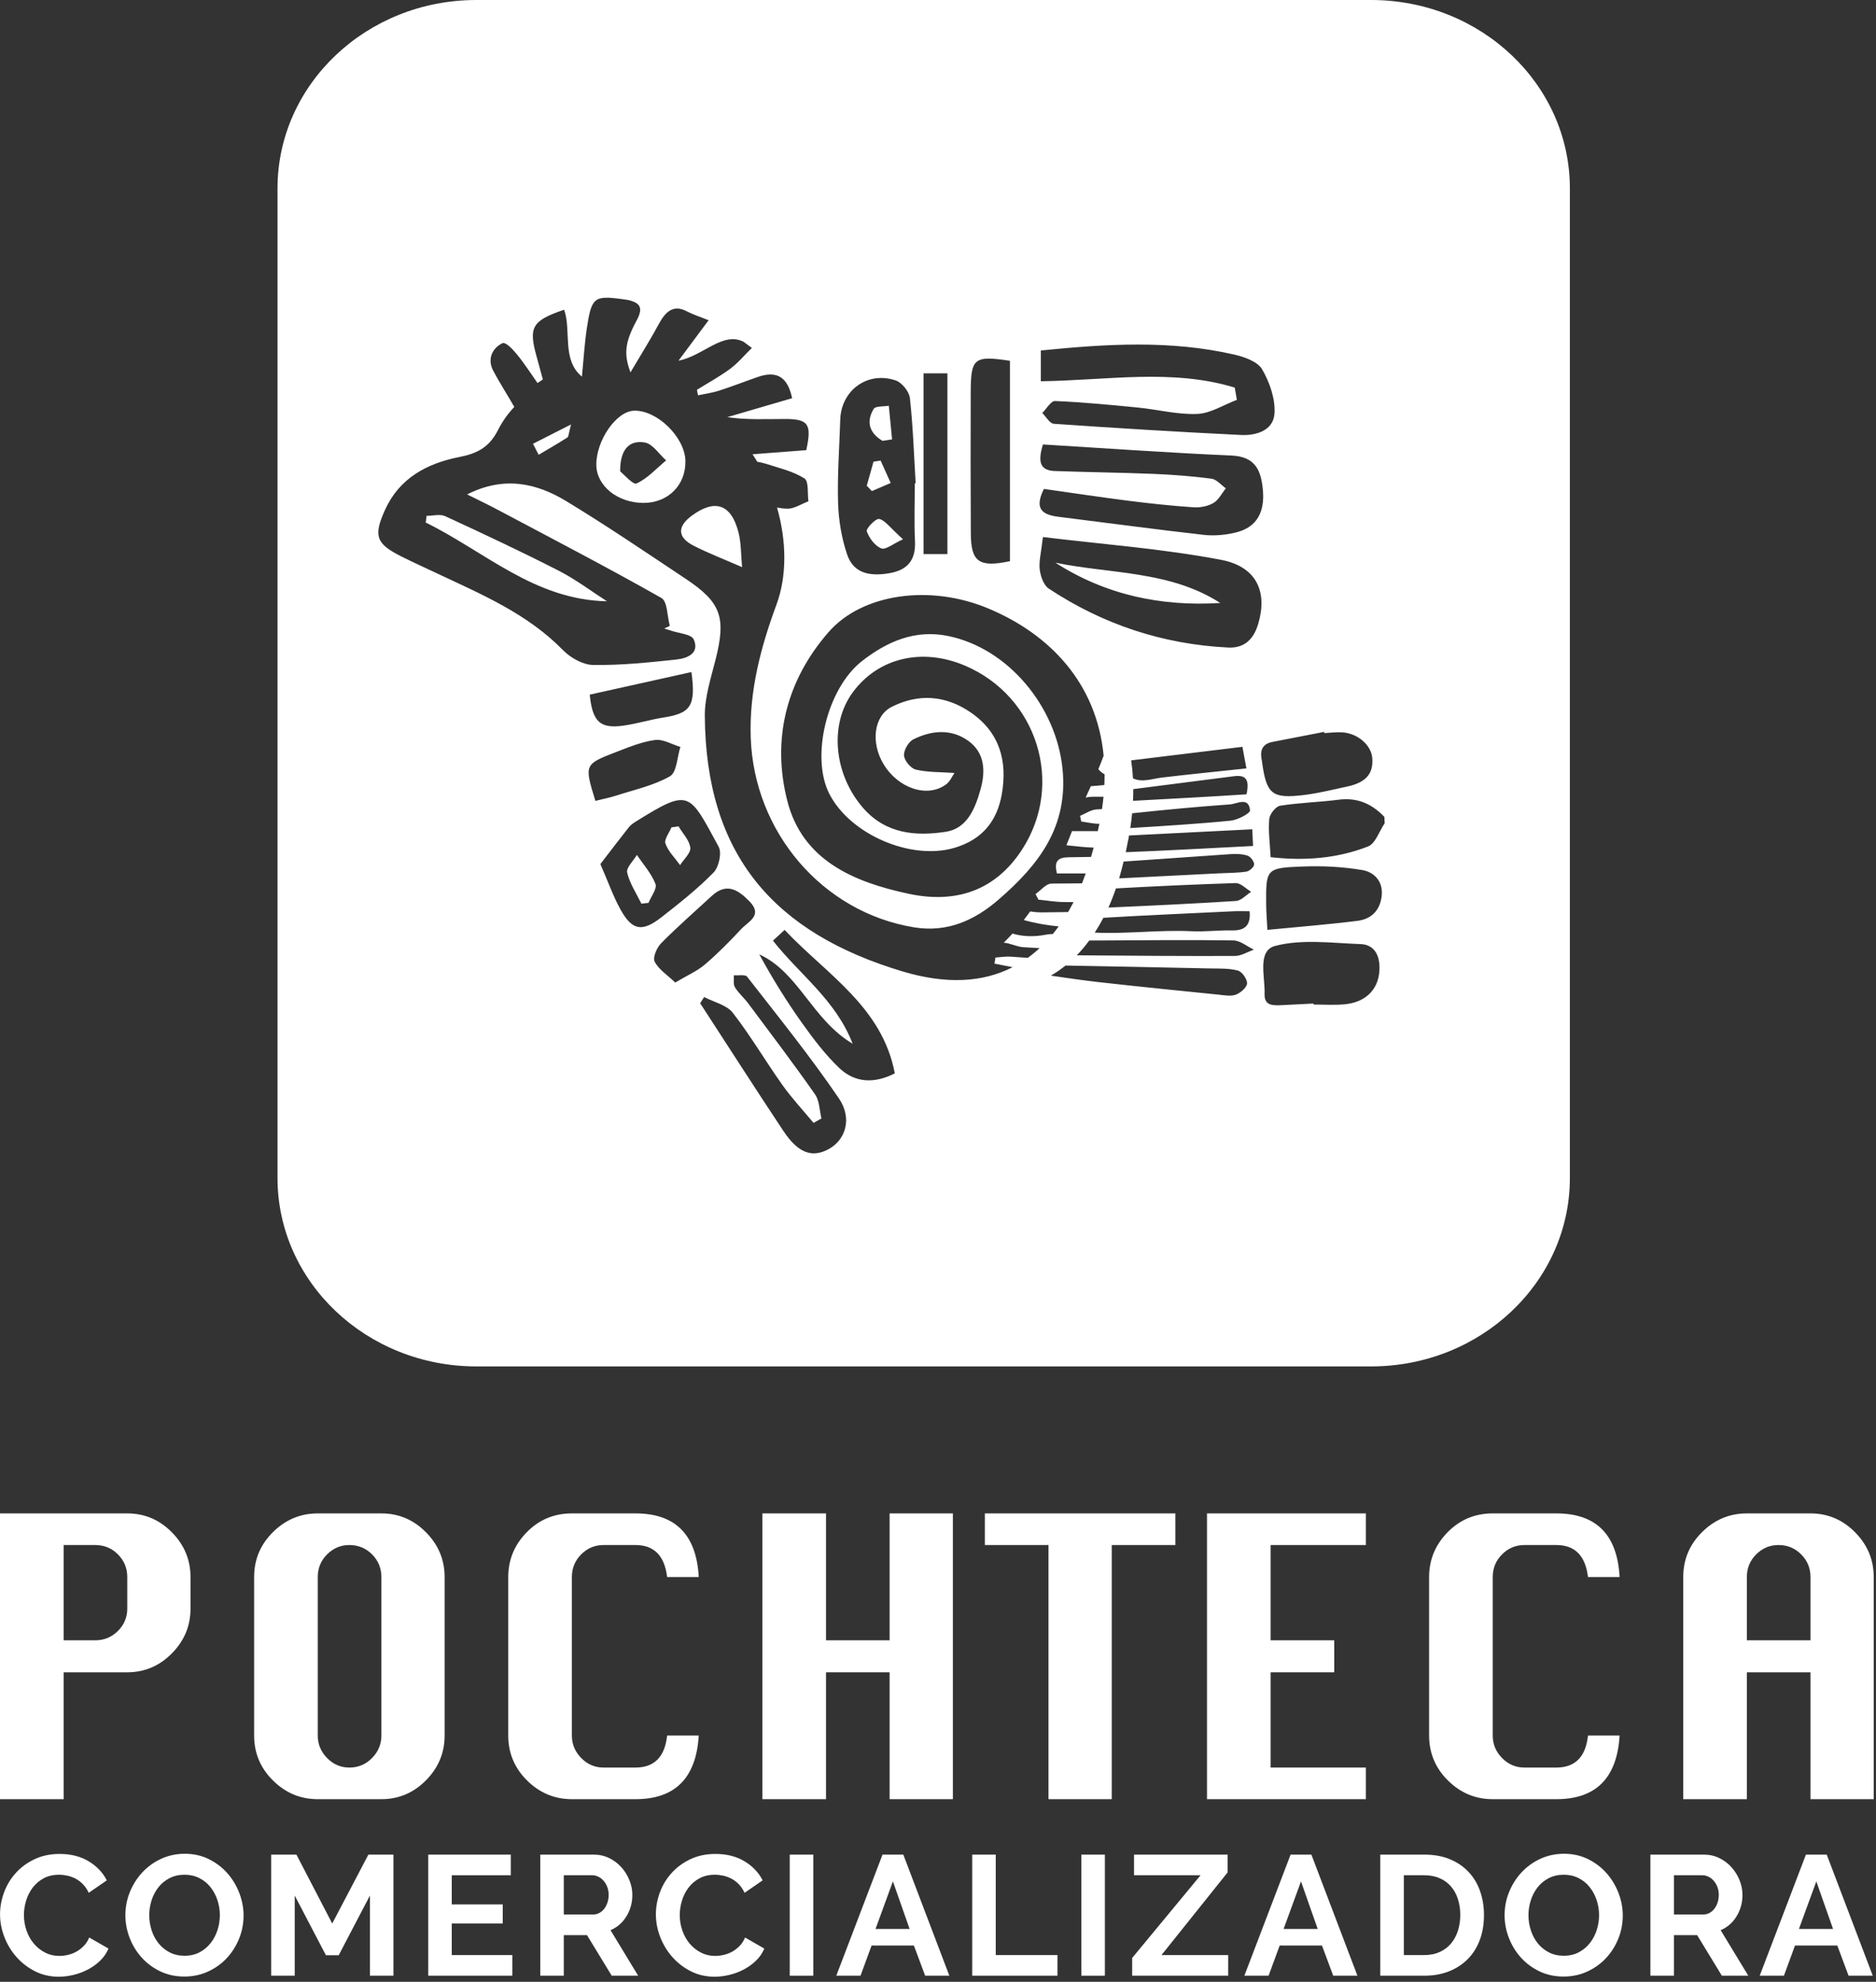 <svg width="302" height="319" viewBox="0 0 302 319" fill="none" xmlns="http://www.w3.org/2000/svg">
<rect x="0" y="0" width="302" height="319" fill="#333333" stroke="none"/>
<path d="M10.244 264.029H15.333C16.765 264.029 17.981 263.529 18.984 262.527C19.985 261.525 20.487 260.329 20.487 258.939V253.848C20.487 252.417 19.985 251.201 18.984 250.199C17.981 249.197 16.765 248.696 15.333 248.696H10.244V264.029ZM0 289.605V243.605H20.487C23.267 243.605 25.659 244.617 27.661 246.641C29.665 248.665 30.667 251.068 30.667 253.848V258.939C30.667 261.72 29.665 264.121 27.661 266.145C25.659 268.169 23.267 269.181 20.487 269.181H10.244V289.605H0Z" fill="white"/>
<path d="M51.153 253.848V279.363C51.153 280.754 51.653 281.959 52.656 282.982C53.656 284.004 54.852 284.515 56.242 284.515C57.674 284.515 58.89 284.004 59.893 282.982C60.894 281.959 61.396 280.754 61.396 279.363V253.848C61.396 252.418 60.894 251.202 59.893 250.199C58.89 249.198 57.674 248.696 56.242 248.696C54.852 248.696 53.656 249.198 52.656 250.199C51.653 251.202 51.153 252.418 51.153 253.848ZM51.153 243.606H61.396C64.176 243.606 66.568 244.618 68.57 246.642C70.574 248.666 71.576 251.068 71.576 253.848V279.363C71.576 282.144 70.574 284.546 68.57 286.57C66.568 288.594 64.176 289.606 61.396 289.606H51.153C48.372 289.606 45.969 288.604 43.946 286.6C41.921 284.598 40.909 282.183 40.909 279.363V253.848C40.909 251.027 41.921 248.615 43.946 246.611C45.969 244.608 48.372 243.606 51.153 243.606Z" fill="white"/>
<path d="M112.485 279.363C112.075 286.191 108.681 289.606 102.303 289.606H92.062C89.281 289.606 86.878 288.605 84.854 286.601C82.83 284.598 81.818 282.183 81.818 279.363V253.849C81.818 251.067 82.809 248.666 84.793 246.641C86.775 244.617 89.198 243.606 92.062 243.606H102.303C108.723 243.606 112.117 247.021 112.485 253.849H107.395C106.985 250.414 105.289 248.697 102.303 248.697H97.151C95.761 248.697 94.565 249.197 93.565 250.198C92.562 251.201 92.062 252.418 92.062 253.849V279.363C92.062 280.754 92.562 281.959 93.565 282.982C94.565 284.003 95.761 284.514 97.151 284.514H102.303C105.33 284.514 107.026 282.797 107.395 279.363H112.485Z" fill="white"/>
<path d="M122.727 289.605V243.605H132.971V264.029H143.212V243.605H153.394V289.605H143.212V269.181H132.971V289.605H122.727Z" fill="white"/>
<path d="M168.788 289.605V248.696H158.546V243.605H189.212V248.696H178.97V289.605H168.788Z" fill="white"/>
<path d="M194.304 289.605V243.605H219.88V248.696H204.547V264.029H214.788V269.181H204.547V284.515H219.88V289.605H194.304Z" fill="white"/>
<path d="M260.726 279.363C260.316 286.191 256.923 289.606 250.543 289.606H240.302C237.52 289.606 235.119 288.605 233.095 286.601C231.072 284.598 230.059 282.183 230.059 279.363V253.849C230.059 251.067 231.051 248.666 233.032 246.641C235.018 244.617 237.439 243.606 240.302 243.606H250.543C256.963 243.606 260.359 247.021 260.726 253.849H255.635C255.226 250.414 253.528 248.697 250.543 248.697H245.392C244.002 248.697 242.807 249.197 241.804 250.198C240.802 251.201 240.302 252.418 240.302 253.849V279.363C240.302 280.754 240.802 281.959 241.804 282.982C242.807 284.003 244.002 284.514 245.392 284.514H250.543C253.57 284.514 255.267 282.797 255.635 279.363H260.726Z" fill="white"/>
<path d="M281.21 264.029H291.453V253.848C291.453 252.417 290.953 251.201 289.95 250.199C288.948 249.197 287.732 248.696 286.301 248.696C284.91 248.696 283.716 249.197 282.713 250.199C281.71 251.201 281.21 252.417 281.21 253.848V264.029ZM270.968 289.605V253.848C270.968 251.027 271.981 248.615 274.005 246.611C276.028 244.608 278.429 243.605 281.21 243.605H291.453C294.234 243.605 296.628 244.617 298.629 246.641C300.632 248.665 301.634 251.068 301.634 253.848V289.605H291.453V269.181H281.21V289.605H270.968Z" fill="white"/>
<path d="M0.007 308.137C0.007 306.947 0.222 305.773 0.652 304.609C1.083 303.447 1.708 302.409 2.534 301.494C3.356 300.579 4.363 299.837 5.552 299.27C6.742 298.703 8.095 298.419 9.615 298.419C11.408 298.419 12.96 298.813 14.267 299.599C15.578 300.387 16.551 301.411 17.192 302.674L14.282 304.678C14.026 304.129 13.715 303.666 13.348 303.291C12.982 302.917 12.59 302.619 12.168 302.399C11.747 302.179 11.308 302.019 10.851 301.919C10.392 301.819 9.944 301.769 9.504 301.769C8.554 301.769 7.726 301.961 7.02 302.345C6.316 302.729 5.731 303.227 5.264 303.841C4.798 304.454 4.444 305.15 4.207 305.927C3.97 306.706 3.851 307.478 3.851 308.247C3.851 309.107 3.987 309.935 4.262 310.731C4.535 311.527 4.924 312.227 5.428 312.831C5.931 313.435 6.535 313.921 7.242 314.286C7.944 314.653 8.718 314.834 9.56 314.834C9.999 314.834 10.458 314.779 10.932 314.67C11.408 314.561 11.862 314.386 12.291 314.149C12.72 313.911 13.119 313.605 13.486 313.229C13.851 312.854 14.146 312.401 14.364 311.87L17.466 313.655C17.155 314.386 16.711 315.033 16.135 315.59C15.559 316.149 14.908 316.619 14.187 317.003C13.463 317.387 12.69 317.681 11.867 317.883C11.043 318.083 10.236 318.183 9.45 318.183C8.059 318.183 6.788 317.891 5.635 317.306C4.48 316.719 3.488 315.955 2.655 315.013C1.823 314.071 1.174 312.999 0.707 311.802C0.242 310.603 0.007 309.382 0.007 308.137Z" fill="white"/>
<path d="M24.026 308.275C24.026 309.116 24.156 309.931 24.41 310.717C24.666 311.504 25.038 312.199 25.523 312.803C26.006 313.408 26.604 313.893 27.306 314.259C28.012 314.625 28.812 314.807 29.71 314.807C30.624 314.807 31.434 314.62 32.139 314.245C32.843 313.869 33.438 313.371 33.924 312.748C34.408 312.127 34.775 311.427 35.021 310.648C35.268 309.871 35.392 309.08 35.392 308.275C35.392 307.432 35.26 306.619 34.995 305.831C34.728 305.044 34.353 304.349 33.869 303.745C33.384 303.14 32.788 302.66 32.084 302.303C31.38 301.947 30.588 301.768 29.71 301.768C28.793 301.768 27.98 301.956 27.267 302.331C26.553 302.705 25.957 303.2 25.481 303.813C25.005 304.427 24.645 305.123 24.397 305.9C24.151 306.679 24.026 307.469 24.026 308.275ZM29.681 318.156C28.255 318.156 26.96 317.877 25.797 317.319C24.634 316.761 23.637 316.021 22.805 315.096C21.972 314.172 21.328 313.115 20.869 311.925C20.412 310.736 20.184 309.52 20.184 308.275C20.184 306.975 20.427 305.731 20.91 304.54C21.395 303.352 22.064 302.3 22.916 301.384C23.767 300.469 24.777 299.741 25.948 299.201C27.119 298.661 28.392 298.392 29.765 298.392C31.173 298.392 32.459 298.68 33.621 299.256C34.782 299.833 35.776 300.587 36.6 301.521C37.424 302.455 38.064 303.516 38.521 304.705C38.978 305.896 39.208 307.103 39.208 308.329C39.208 309.629 38.969 310.868 38.495 312.048C38.017 313.229 37.358 314.272 36.517 315.179C35.675 316.084 34.668 316.807 33.497 317.347C32.327 317.887 31.055 318.156 29.681 318.156Z" fill="white"/>
<path d="M59.549 318.019V305.117L54.525 314.725H52.466L47.444 305.117V318.019H43.656V298.529H47.718L53.483 309.619L59.302 298.529H63.338V318.019H59.549Z" fill="white"/>
<path d="M82.471 314.698V318.019H68.937V298.528H82.223V301.85H72.725V306.544H80.935V309.619H72.725V314.698H82.471Z" fill="white"/>
<path d="M90.761 308.164H95.51C95.857 308.164 96.182 308.081 96.485 307.917C96.786 307.752 97.048 307.528 97.268 307.245C97.486 306.961 97.661 306.628 97.789 306.243C97.916 305.859 97.981 305.447 97.981 305.008C97.981 304.551 97.908 304.129 97.761 303.745C97.614 303.36 97.418 303.025 97.172 302.743C96.924 302.46 96.64 302.24 96.32 302.083C96 301.928 95.676 301.851 95.345 301.851H90.761V308.164ZM86.973 318.02V298.528H95.593C96.489 298.528 97.317 298.716 98.077 299.091C98.836 299.468 99.492 299.961 100.04 300.575C100.588 301.188 101.018 301.883 101.33 302.66C101.641 303.439 101.796 304.221 101.796 305.008C101.796 306.271 101.481 307.419 100.849 308.453C100.218 309.487 99.362 310.233 98.284 310.691L102.73 318.02H98.476L94.494 311.485H90.761V318.02H86.973Z" fill="white"/>
<path d="M105.585 308.137C105.585 306.947 105.799 305.773 106.229 304.609C106.66 303.447 107.285 302.409 108.111 301.494C108.935 300.579 109.94 299.837 111.129 299.27C112.32 298.703 113.673 298.419 115.192 298.419C116.987 298.419 118.537 298.813 119.845 299.599C121.155 300.387 122.128 301.411 122.771 302.674L119.859 304.678C119.604 304.129 119.292 303.666 118.927 303.291C118.559 302.917 118.167 302.619 117.745 302.399C117.325 302.179 116.885 302.019 116.429 301.919C115.971 301.819 115.523 301.769 115.083 301.769C114.131 301.769 113.303 301.961 112.599 302.345C111.893 302.729 111.309 303.227 110.841 303.841C110.375 304.454 110.023 305.15 109.784 305.927C109.547 306.706 109.428 307.478 109.428 308.247C109.428 309.107 109.564 309.935 109.84 310.731C110.113 311.527 110.503 312.227 111.007 312.831C111.509 313.435 112.113 313.921 112.819 314.286C113.523 314.653 114.296 314.834 115.137 314.834C115.577 314.834 116.035 314.779 116.509 314.67C116.987 314.561 117.44 314.386 117.869 314.149C118.299 313.911 118.697 313.605 119.063 313.229C119.429 312.854 119.723 312.401 119.943 311.87L123.044 313.655C122.732 314.386 122.288 315.033 121.713 315.59C121.136 316.149 120.487 316.619 119.764 317.003C119.041 317.387 118.268 317.681 117.445 317.883C116.62 318.083 115.815 318.183 115.028 318.183C113.637 318.183 112.365 317.891 111.213 317.306C110.059 316.719 109.067 315.955 108.233 315.013C107.4 314.071 106.752 312.999 106.284 311.802C105.819 310.603 105.585 309.382 105.585 308.137Z" fill="white"/>
<path d="M127.135 298.529H130.923V318.02H127.135V298.529Z" fill="white"/>
<path d="M146.431 310.497L143.741 302.839L140.942 310.497H146.431ZM142.067 298.528H145.415L152.827 318.02H148.93L147.119 313.16H140.31L138.525 318.02H134.627L142.067 298.528Z" fill="white"/>
<path d="M156.507 318.019V298.529H160.296V314.698H170.234V318.019H156.507Z" fill="white"/>
<path d="M174.076 298.529H177.865V318.02H174.076V298.529Z" fill="white"/>
<path d="M182.256 315.164L193.265 301.851H182.559V298.528H197.629V301.384L186.979 314.697H197.712V318.02H182.256V315.164Z" fill="white"/>
<path d="M212.124 310.497L209.434 302.839L206.634 310.497H212.124ZM207.76 298.528H211.108L218.52 318.02H214.623L212.811 313.16H206.003L204.218 318.02H200.319L207.76 298.528Z" fill="white"/>
<path d="M235.075 308.247C235.075 307.314 234.946 306.453 234.691 305.666C234.435 304.881 234.059 304.202 233.564 303.635C233.071 303.067 232.462 302.629 231.739 302.318C231.016 302.006 230.198 301.85 229.282 301.85H225.99V314.698H229.282C230.215 314.698 231.044 314.533 231.767 314.203C232.491 313.874 233.094 313.422 233.579 312.845C234.063 312.269 234.435 311.587 234.691 310.799C234.946 310.013 235.075 309.163 235.075 308.247ZM222.2 318.019V298.529H229.282C230.875 298.529 232.27 298.785 233.47 299.298C234.667 299.81 235.67 300.505 236.475 301.385C237.28 302.262 237.883 303.291 238.287 304.473C238.69 305.653 238.89 306.911 238.89 308.247C238.89 309.729 238.666 311.07 238.218 312.269C237.77 313.467 237.124 314.493 236.283 315.342C235.44 316.194 234.431 316.853 233.25 317.319C232.068 317.786 230.747 318.019 229.282 318.019H222.2Z" fill="white"/>
<path d="M246.054 308.275C246.054 309.116 246.182 309.931 246.438 310.717C246.694 311.504 247.066 312.199 247.55 312.803C248.034 313.408 248.63 313.893 249.335 314.259C250.038 314.625 250.839 314.807 251.737 314.807C252.651 314.807 253.462 314.62 254.166 314.245C254.87 313.869 255.466 313.371 255.951 312.748C256.435 312.127 256.802 311.427 257.049 310.648C257.297 309.871 257.418 309.08 257.418 308.275C257.418 307.432 257.286 306.619 257.022 305.831C256.755 305.044 256.381 304.349 255.895 303.745C255.411 303.14 254.815 302.66 254.111 302.303C253.407 301.947 252.615 301.768 251.737 301.768C250.821 301.768 250.007 301.956 249.294 302.331C248.581 302.705 247.985 303.2 247.51 303.813C247.033 304.427 246.673 305.123 246.425 305.9C246.178 306.679 246.054 307.469 246.054 308.275ZM251.709 318.156C250.282 318.156 248.986 317.877 247.825 317.319C246.662 316.761 245.665 316.021 244.833 315.096C243.999 314.172 243.355 313.115 242.898 311.925C242.439 310.736 242.211 309.52 242.211 308.275C242.211 306.975 242.454 305.731 242.938 304.54C243.423 303.352 244.091 302.3 244.942 301.384C245.794 300.469 246.803 299.741 247.975 299.201C249.146 298.661 250.418 298.392 251.791 298.392C253.201 298.392 254.486 298.68 255.649 299.256C256.81 299.833 257.805 300.587 258.627 301.521C259.451 302.455 260.09 303.516 260.549 304.705C261.006 305.896 261.235 307.103 261.235 308.329C261.235 309.629 260.997 310.868 260.522 312.048C260.045 313.229 259.386 314.272 258.545 315.179C257.702 316.084 256.695 316.807 255.526 317.347C254.354 317.887 253.082 318.156 251.709 318.156Z" fill="white"/>
<path d="M269.472 308.164H274.221C274.568 308.164 274.892 308.081 275.195 307.917C275.497 307.752 275.759 307.528 275.977 307.245C276.197 306.961 276.371 306.628 276.5 306.243C276.627 305.859 276.691 305.447 276.691 305.008C276.691 304.551 276.617 304.129 276.472 303.745C276.325 303.36 276.128 303.025 275.881 302.743C275.635 302.46 275.351 302.24 275.031 302.083C274.711 301.928 274.385 301.851 274.056 301.851H269.472V308.164ZM265.683 318.02V298.528H274.303C275.2 298.528 276.028 298.716 276.787 299.091C277.547 299.468 278.201 299.961 278.751 300.575C279.299 301.188 279.728 301.883 280.04 302.66C280.351 303.439 280.507 304.221 280.507 305.008C280.507 306.271 280.191 307.419 279.559 308.453C278.929 309.487 278.072 310.233 276.993 310.691L281.441 318.02H277.185L273.205 311.485H269.472V318.02H265.683Z" fill="white"/>
<path d="M295.084 310.497L292.393 302.839L289.593 310.497H295.084ZM290.72 298.528H294.068L301.48 318.02H297.583L295.771 313.16H288.963L287.177 318.02H283.279L290.72 298.528Z" fill="white"/>
<path d="M86.71 73.201C88.257 72.282 89.822 71.389 91.338 70.416C91.557 70.275 91.538 69.76 91.923 68.321C89.415 69.596 87.609 70.513 85.798 71.433C86.101 72.022 86.405 72.612 86.71 73.201Z" fill="white"/>
<path d="M68.671 83.034C68.624 83.393 68.581 83.752 68.532 84.11C78.031 88.773 86.056 96.564 97.71 96.785C95.132 95.132 92.668 93.257 89.955 91.872C83.934 88.794 77.807 85.92 71.666 83.088C70.835 82.704 69.677 83.034 68.671 83.034Z" fill="white"/>
<path d="M102.481 77.822C101.916 78.085 100.402 76.317 99.838 75.877C99.798 72.132 101.478 70.832 103.786 71.221C105.062 71.436 106.093 73.098 107.233 74.109C105.676 75.405 104.254 76.996 102.481 77.822ZM102.036 66.109C99.194 66.222 95.95 70.924 95.997 74.862C96.036 78.206 99.413 80.93 103.546 80.953C107.52 80.973 110.405 78.108 110.338 74.209C110.273 70.378 105.746 65.962 102.036 66.109Z" fill="white"/>
<path d="M142.07 70.964C142.583 70.883 143.096 70.804 143.608 70.725C143.431 68.921 143.255 67.116 143.08 65.312C142.242 65.463 140.939 65.333 140.648 65.816C139.356 67.956 140.007 69.736 142.07 70.964Z" fill="white"/>
<path d="M102.528 137.614C101.963 138.57 100.779 139.667 100.96 140.451C101.364 142.203 102.447 143.802 103.255 145.461C103.635 145.418 104.017 145.374 104.397 145.331C104.809 144.299 105.809 143.039 105.515 142.279C104.861 140.591 103.561 139.153 102.528 137.614Z" fill="white"/>
<path d="M109.481 139.253C110.072 138.312 111.226 137.305 111.124 136.448C110.981 135.245 109.905 134.156 109.229 133.016C108.848 133.069 108.468 133.124 108.088 133.179C107.732 134.061 106.885 135.12 107.124 135.788C107.582 137.061 108.661 138.111 109.481 139.253Z" fill="white"/>
<path d="M141.866 88.273C142.566 88.553 143.79 87.515 145.358 86.805C143.208 84.867 142.46 83.719 141.525 83.535C140.968 83.425 139.385 85.091 139.533 85.514C139.918 86.613 140.845 87.865 141.866 88.273Z" fill="white"/>
<path d="M111.314 83.045C108.997 84.768 109.054 86.509 111.658 87.84C114.057 89.066 116.585 90.032 119.462 91.293C119.27 89.274 119.325 87.418 118.882 85.689C117.71 81.116 115.072 80.253 111.314 83.045Z" fill="white"/>
<path d="M143.385 77.742C142.843 76.539 142.302 75.334 141.762 74.131C141.379 74.191 140.999 74.251 140.617 74.311C140.257 75.602 139.895 76.892 139.533 78.183C139.809 78.471 140.082 78.759 140.357 79.046C141.363 78.609 142.374 78.176 143.385 77.742Z" fill="white"/>
<path d="M220.226 136.251C215.259 138.192 210.026 138.595 204.546 137.977C204.431 135.727 204.152 133.757 204.324 131.828C204.395 131.04 205.368 129.809 206.075 129.695C209.192 129.199 212.374 129.128 215.507 128.724C218.499 128.339 220.848 129.384 222.854 131.487C222.871 131.831 222.887 132.173 222.906 132.517C222.028 133.803 221.423 135.783 220.226 136.251ZM222.434 144.133C222.207 146.508 220.778 147.943 218.532 148.223C213.807 148.815 209.054 149.187 204.026 149.675C203.936 147.932 203.843 146.833 203.832 145.739C203.778 139.836 203.78 139.704 209.69 139.479C212.89 139.356 216.155 139.516 219.307 140.049C221.163 140.363 222.66 141.811 222.434 144.133V144.133ZM216.354 161.668C214.731 161.805 213.087 161.695 211.452 161.697C211.452 161.644 211.45 161.591 211.447 161.537C209.728 161.623 208.012 161.719 206.294 161.795C204.958 161.853 203.507 161.924 203.575 160.004C203.674 157.251 202.346 153.025 205.275 152.259C209.606 151.127 214.444 151.801 219.059 151.969C220.96 152.04 221.986 153.389 222.067 155.48C222.199 158.935 220.119 161.355 216.354 161.668V161.668ZM203.062 122.028C202.851 120.612 203.368 119.705 204.843 119.424C207.616 118.896 210.387 118.347 213.16 117.808C213.171 117.873 213.184 117.94 213.198 118.003C214.14 117.956 215.09 117.825 216.028 117.879C218.54 118.02 220.726 119.903 220.906 121.991C221.124 124.548 219.882 125.973 216.819 126.619C214.556 127.096 212.302 127.675 210.01 127.957C204.728 128.607 203.864 127.864 203.15 122.536C203.13 122.365 203.086 122.199 203.062 122.028V122.028ZM197.707 104.229C187.22 103.716 177.578 100.524 168.83 94.745C168.007 94.201 167.51 92.76 167.376 91.672C167.218 90.349 167.608 88.961 167.892 86.444C177.515 87.616 187.144 88.317 196.567 90.112C202.346 91.215 204.083 95.335 202.535 100.46C201.804 102.887 200.338 104.36 197.707 104.229ZM201.586 133.487L201.72 136.172C194.966 136.513 188.368 136.892 181.764 137.152C181.586 137.16 181.406 137.164 181.226 137.167C181.39 136.404 181.543 135.641 181.684 134.884C181.71 134.749 181.731 134.617 181.754 134.485L201.586 133.487ZM182.25 130.912C187.491 130.353 192.742 129.851 197.999 129.483C199.108 129.405 201.023 128.177 201.231 130.439C201.272 130.915 199.25 131.985 198.108 132.099C192.739 132.632 187.343 132.949 181.955 133.289C182.078 132.483 182.176 131.691 182.25 130.912V130.912ZM200.663 127.857C194.567 128.264 188.48 128.567 182.395 128.905C182.426 128.268 182.436 127.64 182.434 127.023C182.471 127.017 182.51 127.012 182.546 127.007C187.914 126.32 193.283 125.639 198.647 124.945C200.474 124.709 201.207 125.376 200.663 127.857V127.857ZM187.056 125.159C185.491 125.344 183.874 125.996 182.384 125.289C182.33 124.296 182.236 123.332 182.098 122.393C188.324 121.636 194.092 120.933 200.007 120.213C200.234 121.436 200.423 122.473 200.647 123.688C195.914 124.196 191.478 124.632 187.056 125.159ZM200.642 140.301C199.21 140.521 197.742 140.501 196.286 140.573C190.911 140.844 185.532 141.115 180.158 141.387C180.423 140.493 180.66 139.589 180.879 138.681L198.054 137.489C198.978 137.428 199.971 137.449 200.832 137.731C201.316 137.888 201.895 138.657 201.89 139.145C201.884 139.553 201.135 140.227 200.642 140.301ZM198.786 153.877C190.307 153.901 181.824 153.847 173.346 153.768C174.048 153.043 174.715 152.251 175.348 151.396C175.862 151.371 176.384 151.391 176.898 151.389C184.116 151.353 191.338 151.267 198.556 151.377C199.663 151.395 200.756 152.343 201.856 152.863C200.832 153.217 199.811 153.873 198.786 153.877V153.877ZM198.934 160.108C198.108 160.407 197.067 160.196 196.132 160.101C189.671 159.445 183.202 158.804 176.747 158.072C174.215 157.784 171.692 157.412 169.166 157.044C169.988 156.567 170.775 156.025 171.528 155.42C179.247 155.56 186.966 155.716 194.682 155.884C196.22 155.919 197.814 155.837 199.27 156.225C199.944 156.405 200.799 157.619 200.75 158.307C200.699 158.971 199.698 159.829 198.934 160.108V160.108ZM178.434 146.087C178.884 145.087 179.286 144.056 179.643 143.004C186.059 142.641 192.48 142.357 198.903 142.145C199.723 142.119 200.575 143.056 201.414 143.547C200.6 144.06 199.816 144.969 198.975 145.023C192.135 145.46 185.283 145.781 178.434 146.087V146.087ZM198.499 146.685C199.395 146.64 200.296 146.679 201.166 146.68C201.374 149.053 200.322 149.809 198.283 149.764C196.138 149.715 193.978 150.003 191.838 149.897C186.647 149.645 181.426 150.36 176.236 150.116C176.726 149.365 177.187 148.569 177.627 147.732C184.58 147.315 191.543 147.027 198.499 146.685V146.685ZM164.699 152.461C165.586 152.515 166.471 152.567 167.354 152.619C166.744 153.187 166.108 153.705 165.455 154.18C164.523 154.116 163.592 154.051 162.663 153.987C161.862 153.932 161.048 154.079 160.242 154.133L160.092 155.111C161.067 155.296 162.04 155.489 163.015 155.681C158.168 158.168 152.283 158.449 145.368 156.387C124.622 150.195 113.606 137.653 113.463 115.205C113.442 112.177 114.458 109.112 115.207 106.117C116.898 99.391 116.106 96.979 110.39 93.173C104.023 88.936 97.692 84.628 91.153 80.664C86.368 77.761 81.13 76.573 75.198 79.585C76.791 80.381 78.403 81.144 79.975 81.977C88.838 86.683 97.747 91.308 106.474 96.252C107.458 96.811 107.4 99.204 107.827 100.745C107.531 100.887 107.236 101.029 106.936 101.169C107.27 101.276 107.606 101.371 107.936 101.485C109.236 101.945 111.314 102.072 111.684 102.933C112.671 105.233 110.548 105.981 108.843 106.165C104.414 106.641 99.95 107.099 95.507 107.039C93.856 107.016 91.854 105.899 90.644 104.663C84.923 98.8 77.59 95.701 70.4 92.316C68.491 91.419 66.573 90.548 64.687 89.607C60.546 87.537 60.065 86.315 61.978 82.081C64.291 76.961 68.721 74.599 73.921 73.568C76.726 73.013 78.71 72.084 80.153 69.251C80.909 67.768 81.799 66.535 82.794 65.508C81.674 63.529 80.434 61.643 79.374 59.621C78.54 58.031 78.994 56.208 80.843 55.256C81.4 54.971 82.559 56.245 83.207 57.033C84.406 58.485 85.431 60.108 86.531 61.657C86.817 61.463 87.103 61.271 87.39 61.076C87.043 59.817 86.702 58.556 86.356 57.299C85.073 52.64 85.666 51.612 90.811 49.857C92.015 53.151 90.382 57.939 93.679 60.621C93.955 57.801 94.095 55.34 94.466 52.867C95.215 47.86 95.653 47.535 100.13 48.147C100.6 48.211 101.08 48.26 101.52 48.392C102.983 48.839 103.598 49.543 102.478 51.603C100.531 55.181 100.431 57.108 101.496 59.932C103.086 57.245 104.692 54.687 106.119 52.048C107.351 49.768 108.695 49.132 110.538 50.101C111.578 50.645 112.726 51.004 114.072 51.548L109.226 58.056C113.171 57.312 116.368 53.295 119.715 55.023L121.035 56.005C119.884 57.133 118.814 58.42 117.559 59.352C115.843 60.624 113.986 61.627 112.19 62.747C112.25 63.041 112.308 63.335 112.368 63.631C113.496 63.389 114.632 63.245 115.752 62.887C117.846 62.212 119.928 61.393 122.02 60.669C125.16 59.583 126.827 60.797 127.515 64.097C123.911 65.151 120.496 66.147 117.083 67.145C120.138 67.604 123.247 67.451 126.33 67.443C130.171 67.432 130.704 68.276 129.794 72.459C126.908 72.681 124.026 72.901 121.142 73.121C121.406 73.516 121.655 73.917 121.9 74.324C122.4 74.416 122.895 74.521 123.366 74.673C125.466 75.353 127.699 75.864 129.496 77.011C130.226 77.479 129.958 79.421 130.142 80.691C129.028 81.115 127.843 81.887 126.816 81.881C126.231 81.879 125.66 81.805 125.087 81.7C126.64 87.104 126.69 92.737 125.007 97.292C122.458 104.189 120.598 111.223 120.854 118.724C121.366 133.911 132.387 146.841 147.119 149.265C152.444 150.14 156.84 148.197 160.775 144.785C167.176 139.236 171.975 133.14 171.046 123.769C170.059 113.819 162.376 104.359 152.611 102.369C147.316 101.291 142.814 103.252 138.764 106.411C133.116 110.817 130.468 121.849 133.512 127.791C136.862 134.328 146.644 138.533 153.635 136.475C158.02 135.181 160.504 132.283 161.278 127.799C162.204 122.423 160.89 117.864 156.283 114.689C152.291 111.939 147.923 111.573 143.564 113.771C140.655 115.235 140.14 119.525 142.234 123C144.611 126.948 149.364 128.497 152.351 126.221C152.95 125.765 153.278 124.955 153.65 124.419C151.42 124.263 149.371 124.332 147.442 123.883C146.63 123.693 145.592 122.445 145.531 121.613C145.463 120.763 146.252 119.4 147.038 119.008C149.952 117.556 153.119 117.269 155.874 119.249C158.535 121.163 158.671 124.087 157.859 127.021C157.004 130.108 155.695 133.351 152.288 133.883C147.436 134.637 142.583 134.237 138.936 130.043C134.231 124.625 133.468 116.621 137.278 111.444C141.364 105.888 148.42 104.205 155.332 107.141C166.994 112.095 171.426 126.207 164.491 136.813C160.182 143.401 153.824 145.476 146.304 143.873C137.447 141.988 129.187 138.512 126.739 128.905C124.22 119.013 126.562 109.556 133.395 101.736C138.794 95.556 149.674 94.004 159.08 97.935C168.955 102.061 176.562 109.92 177.674 121.725L177.627 121.729C177.374 122.436 177.1 123.131 176.811 123.821C177.132 124.184 177.468 124.447 177.814 124.632C177.814 125.203 177.804 125.78 177.775 126.367C177.13 126.417 176.468 126.477 175.6 126.553C175.322 127.168 175.04 127.78 174.764 128.396C175.124 128.299 175.528 128.256 175.856 128.253C176.452 128.249 177.048 128.248 177.643 128.245C177.58 128.9 177.496 129.565 177.398 130.241C177.1 130.259 176.807 130.275 176.512 130.291C175.614 130.343 174.75 130.964 173.868 131.324L174.064 132.233C175.035 132.363 176.007 132.613 176.978 132.601H176.98C176.903 132.992 176.814 133.388 176.723 133.784H172.572C172.278 134.545 171.978 135.301 171.671 136.055C173.187 136.22 174.627 136.389 176.059 136.437C175.923 136.936 175.783 137.436 175.638 137.933C174.436 137.953 173.236 137.976 172.035 137.993C170.406 138.016 169.614 138.523 170.15 140.597H174.78C174.592 141.132 174.392 141.663 174.184 142.187C172.535 142.197 170.89 142.209 169.242 142.229C168.39 142.241 167.548 143.325 166.704 143.911C166.859 144.212 167.015 144.511 167.168 144.813C168.523 144.945 169.876 145.188 171.231 145.196C171.762 145.2 172.291 145.201 172.822 145.205C172.624 145.591 172.42 145.972 172.207 146.347C172.119 146.503 172.026 146.655 171.934 146.808C170.642 146.821 169.351 146.836 168.059 146.859C167.267 146.872 166.535 146.829 165.846 146.708C165.51 147.176 165.163 147.637 164.811 148.092C166.666 148.624 168.54 148.936 170.426 149.119C170.116 149.547 169.799 149.956 169.474 150.352C169.124 150.352 168.78 150.373 168.444 150.44C166.406 150.844 164.606 150.749 162.986 150.275C162.531 150.779 162.064 151.272 161.58 151.747C162.447 151.753 163.69 152.4 164.699 152.461V152.461ZM135.072 171.883C132.854 169.757 130.955 167.251 129.16 164.737C126.65 161.219 124.364 157.533 122.231 153.619C128.59 156.527 130.704 164.097 137.264 168.011C134.512 160.919 128.84 156.999 124.431 151.415C125.028 150.864 125.627 150.311 126.304 149.684C133.166 156.925 142.007 162.073 144.048 172.775C140.775 174.44 137.65 174.351 135.072 171.883V171.883ZM133.452 184.937C130.739 186.436 128.499 185.641 126.08 182.001C121.564 175.201 117.163 168.329 112.712 161.487C112.923 161.153 113.138 160.82 113.351 160.487C114.92 161.308 116.975 161.752 117.968 163.027C120.851 166.736 123.239 170.829 125.968 174.668C127.486 176.803 129.291 178.728 130.968 180.749C131.39 180.511 131.814 180.272 132.236 180.032C131.914 178.728 131.931 177.187 131.212 176.161C127.734 171.195 124.064 166.36 120.439 161.499C119.77 160.603 118.879 159.856 118.307 158.909C118.007 158.416 118.174 157.637 118.132 156.985C118.864 157.048 119.968 156.82 120.272 157.215C125.294 163.672 130.452 170.047 135.046 176.803C137.25 180.043 136.103 183.469 133.452 184.937V184.937ZM105.384 154.785C105.046 154.125 105.739 152.527 106.439 151.819C109.051 149.176 111.859 146.724 114.592 144.205C116.968 142.019 118.832 143.225 120.644 145.081C122.868 147.356 120.471 148.321 119.343 149.524C117.478 151.517 115.556 153.481 113.48 155.248C112.21 156.328 110.611 157.015 108.698 158.155C107.423 156.929 106.032 156.048 105.384 154.785V154.785ZM99.923 146.461C98.734 144.333 97.921 141.993 96.65 139.087C98.166 137.115 99.684 135.113 101.242 133.147C101.543 132.769 101.978 132.476 102.398 132.216C111.07 126.825 110.9 127.495 115.687 136.292C116.226 137.281 115.726 139.575 114.871 140.445C112.294 143.076 109.368 145.392 106.452 147.667C103.376 150.06 101.778 149.777 99.923 146.461V146.461ZM94.934 111.813C100.348 110.612 105.796 109.403 111.308 108.177C112.048 113.659 111.187 114.807 106.796 115.497C104.606 115.843 102.466 116.519 100.27 116.813C96.593 117.308 95.374 116.163 94.934 111.813V111.813ZM99.142 121.067C101.198 120.273 103.299 119.404 105.452 119.112C106.736 118.94 108.163 119.823 109.528 120.228C109.002 121.857 108.955 124.317 107.856 124.948C105.254 126.447 102.158 127.1 99.25 128.049C98.204 128.389 97.119 128.596 95.846 128.913C94.059 123.072 94.043 123.035 99.142 121.067V121.067ZM135.264 67.553C135.411 62.829 139.644 59.701 144.187 61.235C145.187 61.573 146.359 63.027 146.475 64.075C146.98 68.627 147.127 73.217 147.403 77.792C147.356 77.796 147.308 77.8 147.262 77.805C147.262 80.911 147.147 84.021 147.296 87.12C147.439 90.152 146.098 91.759 143.187 92.264C140.239 92.773 137.447 92.425 136.382 89.287C135.48 86.64 134.999 83.749 134.914 80.948C134.778 76.491 135.13 72.017 135.264 67.553V67.553ZM148.671 60.097H152.515V89.192H148.671V60.097ZM156.267 63.072C156.286 57.624 156.83 57.208 162.58 58.076V90.331C157.595 91.388 156.307 90.444 156.283 85.869C156.242 78.271 156.242 70.671 156.267 63.072V63.072ZM195.038 77.056C191.976 76.653 188.882 76.412 185.794 76.284C180.463 76.065 175.127 76.012 169.794 75.817C167.33 75.727 167.072 74.227 167.895 71.543C177.976 72.155 188.127 72.883 198.286 73.331C202.166 73.501 203.026 75.821 203.302 78.913C203.603 82.292 202.439 84.863 198.942 85.713C197.291 86.115 195.483 86.285 193.802 86.097C186.026 85.22 178.267 84.165 170.499 83.199C168.028 82.891 166.34 82.127 168.048 78.7C172.499 79.328 177.116 80.029 181.747 80.616C185.198 81.056 188.663 81.423 192.132 81.659C193.192 81.731 194.426 81.497 195.33 80.971C196.174 80.48 196.682 79.415 197.338 78.604C196.572 78.065 195.859 77.167 195.038 77.056V77.056ZM167.554 56.417C178.056 55.359 188.42 54.715 198.718 57.081C200.343 57.455 202.45 58.2 203.176 59.447C204.39 61.527 205.314 64.191 205.171 66.537C205.004 69.293 202.244 70.136 199.775 70.016C189.726 69.532 179.682 68.911 169.644 68.216C168.986 68.171 168.403 67.08 167.783 66.476C168.471 65.8 169.182 64.521 169.838 64.549C174.283 64.739 178.72 65.161 183.152 65.599C186.356 65.915 189.562 66.761 192.736 66.628C194.89 66.539 196.988 65.161 199.111 64.361C198.999 63.703 198.884 63.045 198.77 62.388C188.658 59.308 178.218 61.229 167.554 61.367V56.417ZM220.718 -7.23529e-06H76.679C59.002 -7.23529e-06 44.674 13.581 44.674 30.333V189.609C44.674 206.361 59.002 219.945 76.679 219.945H220.718C238.392 219.945 252.72 206.361 252.72 189.609V30.333C252.72 13.581 238.392 -7.23529e-06 220.718 -7.23529e-06" fill="white"/>
<path d="M196.434 97.058C188.352 91.85 178.825 92.405 169.898 90.575C177.986 95.765 186.904 97.651 196.434 97.058Z" fill="white"/>
</svg>
